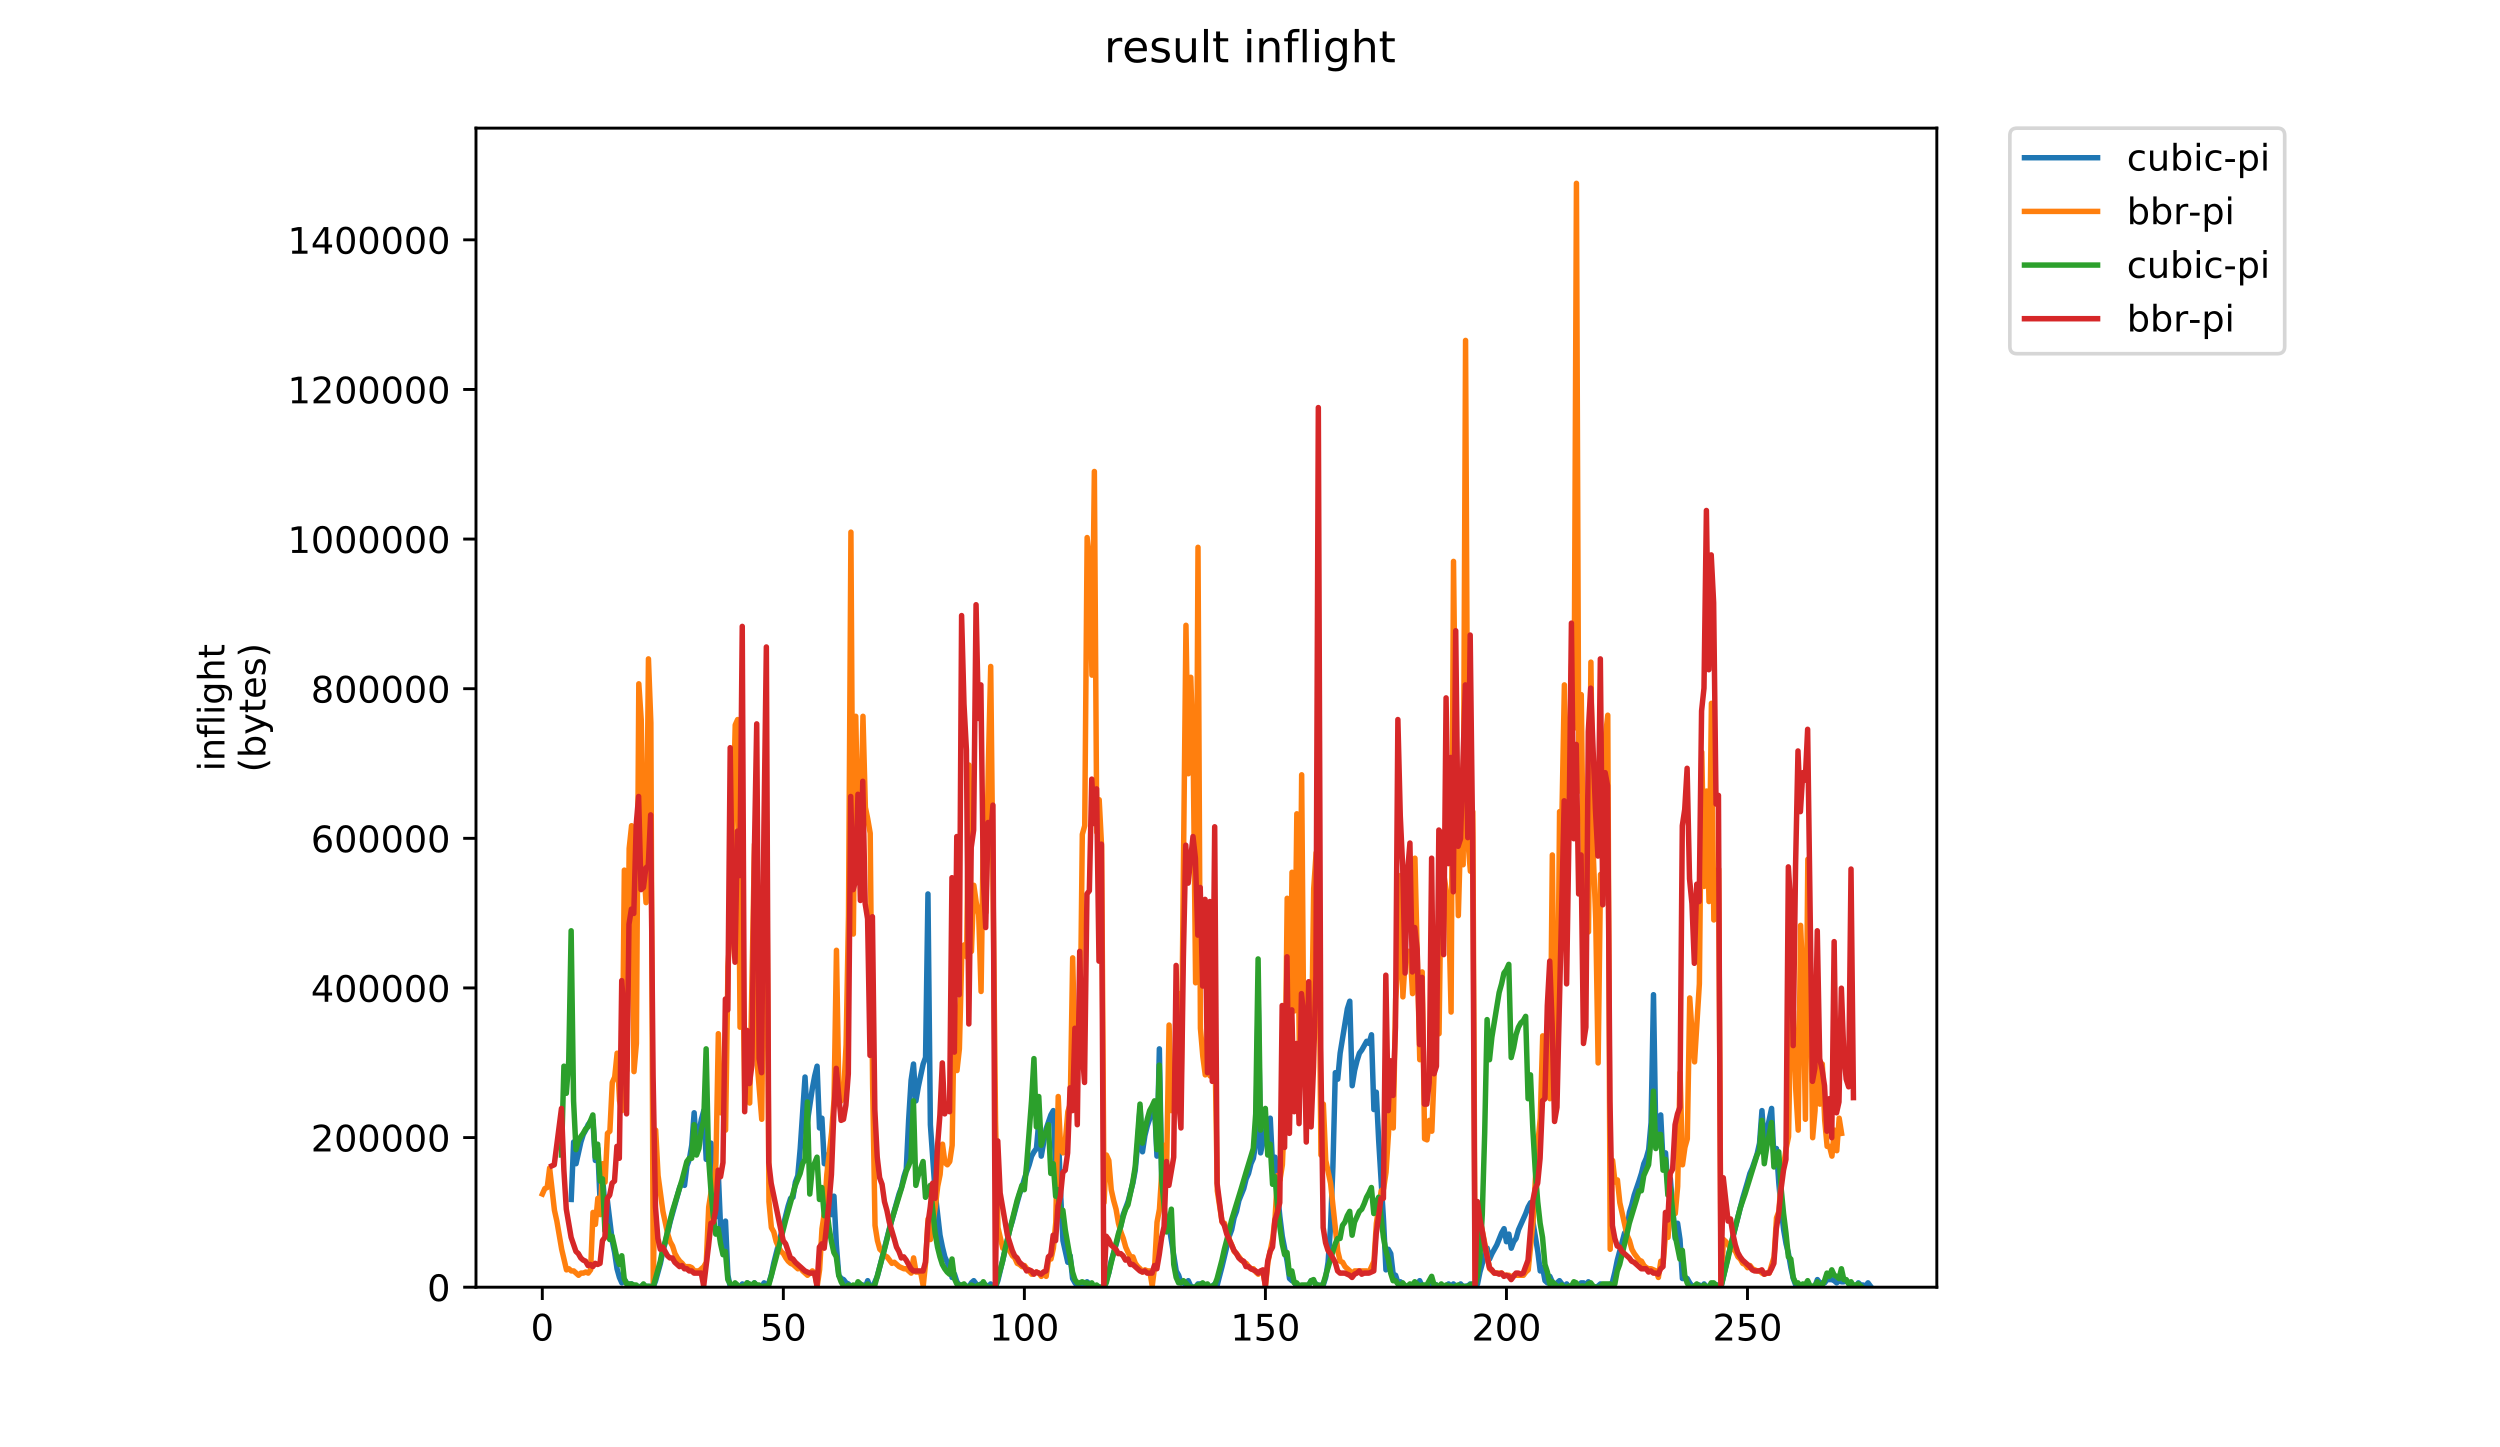 <?xml version="1.0" encoding="utf-8" standalone="no"?>
<!DOCTYPE svg PUBLIC "-//W3C//DTD SVG 1.1//EN"
  "http://www.w3.org/Graphics/SVG/1.1/DTD/svg11.dtd">
<!-- Created with matplotlib (https://matplotlib.org/) -->
<svg height="396pt" version="1.1" viewBox="0 0 684 396" width="684pt" xmlns="http://www.w3.org/2000/svg" xmlns:xlink="http://www.w3.org/1999/xlink">
 <defs>
  <style type="text/css">
*{stroke-linecap:butt;stroke-linejoin:round;}
  </style>
 </defs>
 <g id="figure_1">
  <g id="patch_1">
   <path d="M 0 396 
L 684 396 
L 684 0 
L 0 0 
z
" style="fill:#ffffff;"/>
  </g>
  <g id="axes_1">
   <g id="patch_2">
    <path d="M 130.23 352.174 
L 529.913 352.174 
L 529.913 35.062 
L 130.23 35.062 
z
" style="fill:#ffffff;"/>
   </g>
   <g id="matplotlib.axis_1">
    <g id="xtick_1">
     <g id="line2d_1">
      <defs>
       <path d="M 0 0 
L 0 3.5 
" id="mf3e2685798" style="stroke:#000000;stroke-width:0.8;"/>
      </defs>
      <g>
       <use style="stroke:#000000;stroke-width:0.8;" x="148.374" xlink:href="#mf3e2685798" y="352.174"/>
      </g>
     </g>
     <g id="text_1">
      <!-- 0 -->
      <defs>
       <path d="M 31.781 66.406 
Q 24.172 66.406 20.328 58.906 
Q 16.5 51.422 16.5 36.375 
Q 16.5 21.391 20.328 13.891 
Q 24.172 6.391 31.781 6.391 
Q 39.453 6.391 43.281 13.891 
Q 47.125 21.391 47.125 36.375 
Q 47.125 51.422 43.281 58.906 
Q 39.453 66.406 31.781 66.406 
z
M 31.781 74.219 
Q 44.047 74.219 50.516 64.516 
Q 56.984 54.828 56.984 36.375 
Q 56.984 17.969 50.516 8.266 
Q 44.047 -1.422 31.781 -1.422 
Q 19.531 -1.422 13.062 8.266 
Q 6.594 17.969 6.594 36.375 
Q 6.594 54.828 13.062 64.516 
Q 19.531 74.219 31.781 74.219 
z
" id="DejaVuSans-48"/>
      </defs>
      <g transform="translate(145.193 366.773)scale(0.1 -0.1)">
       <use xlink:href="#DejaVuSans-48"/>
      </g>
     </g>
    </g>
    <g id="xtick_2">
     <g id="line2d_2">
      <g>
       <use style="stroke:#000000;stroke-width:0.8;" x="214.322" xlink:href="#mf3e2685798" y="352.174"/>
      </g>
     </g>
     <g id="text_2">
      <!-- 50 -->
      <defs>
       <path d="M 10.797 72.906 
L 49.516 72.906 
L 49.516 64.594 
L 19.828 64.594 
L 19.828 46.734 
Q 21.969 47.469 24.109 47.828 
Q 26.266 48.188 28.422 48.188 
Q 40.625 48.188 47.75 41.5 
Q 54.891 34.812 54.891 23.391 
Q 54.891 11.625 47.562 5.094 
Q 40.234 -1.422 26.906 -1.422 
Q 22.312 -1.422 17.547 -0.641 
Q 12.797 0.141 7.719 1.703 
L 7.719 11.625 
Q 12.109 9.234 16.797 8.062 
Q 21.484 6.891 26.703 6.891 
Q 35.156 6.891 40.078 11.328 
Q 45.016 15.766 45.016 23.391 
Q 45.016 31 40.078 35.438 
Q 35.156 39.891 26.703 39.891 
Q 22.75 39.891 18.812 39.016 
Q 14.891 38.141 10.797 36.281 
z
" id="DejaVuSans-53"/>
      </defs>
      <g transform="translate(207.959 366.773)scale(0.1 -0.1)">
       <use xlink:href="#DejaVuSans-53"/>
       <use x="63.623" xlink:href="#DejaVuSans-48"/>
      </g>
     </g>
    </g>
    <g id="xtick_3">
     <g id="line2d_3">
      <g>
       <use style="stroke:#000000;stroke-width:0.8;" x="280.269" xlink:href="#mf3e2685798" y="352.174"/>
      </g>
     </g>
     <g id="text_3">
      <!-- 100 -->
      <defs>
       <path d="M 12.406 8.297 
L 28.516 8.297 
L 28.516 63.922 
L 10.984 60.406 
L 10.984 69.391 
L 28.422 72.906 
L 38.281 72.906 
L 38.281 8.297 
L 54.391 8.297 
L 54.391 0 
L 12.406 0 
z
" id="DejaVuSans-49"/>
      </defs>
      <g transform="translate(270.725 366.773)scale(0.1 -0.1)">
       <use xlink:href="#DejaVuSans-49"/>
       <use x="63.623" xlink:href="#DejaVuSans-48"/>
       <use x="127.246" xlink:href="#DejaVuSans-48"/>
      </g>
     </g>
    </g>
    <g id="xtick_4">
     <g id="line2d_4">
      <g>
       <use style="stroke:#000000;stroke-width:0.8;" x="346.217" xlink:href="#mf3e2685798" y="352.174"/>
      </g>
     </g>
     <g id="text_4">
      <!-- 150 -->
      <g transform="translate(336.673 366.773)scale(0.1 -0.1)">
       <use xlink:href="#DejaVuSans-49"/>
       <use x="63.623" xlink:href="#DejaVuSans-53"/>
       <use x="127.246" xlink:href="#DejaVuSans-48"/>
      </g>
     </g>
    </g>
    <g id="xtick_5">
     <g id="line2d_5">
      <g>
       <use style="stroke:#000000;stroke-width:0.8;" x="412.165" xlink:href="#mf3e2685798" y="352.174"/>
      </g>
     </g>
     <g id="text_5">
      <!-- 200 -->
      <defs>
       <path d="M 19.188 8.297 
L 53.609 8.297 
L 53.609 0 
L 7.328 0 
L 7.328 8.297 
Q 12.938 14.109 22.625 23.891 
Q 32.328 33.688 34.812 36.531 
Q 39.547 41.844 41.422 45.531 
Q 43.312 49.219 43.312 52.781 
Q 43.312 58.594 39.234 62.25 
Q 35.156 65.922 28.609 65.922 
Q 23.969 65.922 18.812 64.312 
Q 13.672 62.703 7.812 59.422 
L 7.812 69.391 
Q 13.766 71.781 18.938 73 
Q 24.125 74.219 28.422 74.219 
Q 39.75 74.219 46.484 68.547 
Q 53.219 62.891 53.219 53.422 
Q 53.219 48.922 51.531 44.891 
Q 49.859 40.875 45.406 35.406 
Q 44.188 33.984 37.641 27.219 
Q 31.109 20.453 19.188 8.297 
z
" id="DejaVuSans-50"/>
      </defs>
      <g transform="translate(402.621 366.773)scale(0.1 -0.1)">
       <use xlink:href="#DejaVuSans-50"/>
       <use x="63.623" xlink:href="#DejaVuSans-48"/>
       <use x="127.246" xlink:href="#DejaVuSans-48"/>
      </g>
     </g>
    </g>
    <g id="xtick_6">
     <g id="line2d_6">
      <g>
       <use style="stroke:#000000;stroke-width:0.8;" x="478.112" xlink:href="#mf3e2685798" y="352.174"/>
      </g>
     </g>
     <g id="text_6">
      <!-- 250 -->
      <g transform="translate(468.568 366.773)scale(0.1 -0.1)">
       <use xlink:href="#DejaVuSans-50"/>
       <use x="63.623" xlink:href="#DejaVuSans-53"/>
       <use x="127.246" xlink:href="#DejaVuSans-48"/>
      </g>
     </g>
    </g>
   </g>
   <g id="matplotlib.axis_2">
    <g id="ytick_1">
     <g id="line2d_7">
      <defs>
       <path d="M 0 0 
L -3.5 0 
" id="me26acfb65e" style="stroke:#000000;stroke-width:0.8;"/>
      </defs>
      <g>
       <use style="stroke:#000000;stroke-width:0.8;" x="130.23" xlink:href="#me26acfb65e" y="352.174"/>
      </g>
     </g>
     <g id="text_7">
      <!-- 0 -->
      <g transform="translate(116.868 355.973)scale(0.1 -0.1)">
       <use xlink:href="#DejaVuSans-48"/>
      </g>
     </g>
    </g>
    <g id="ytick_2">
     <g id="line2d_8">
      <g>
       <use style="stroke:#000000;stroke-width:0.8;" x="130.23" xlink:href="#me26acfb65e" y="311.238"/>
      </g>
     </g>
     <g id="text_8">
      <!-- 200000 -->
      <g transform="translate(85.055 315.037)scale(0.1 -0.1)">
       <use xlink:href="#DejaVuSans-50"/>
       <use x="63.623" xlink:href="#DejaVuSans-48"/>
       <use x="127.246" xlink:href="#DejaVuSans-48"/>
       <use x="190.869" xlink:href="#DejaVuSans-48"/>
       <use x="254.492" xlink:href="#DejaVuSans-48"/>
       <use x="318.115" xlink:href="#DejaVuSans-48"/>
      </g>
     </g>
    </g>
    <g id="ytick_3">
     <g id="line2d_9">
      <g>
       <use style="stroke:#000000;stroke-width:0.8;" x="130.23" xlink:href="#me26acfb65e" y="270.301"/>
      </g>
     </g>
     <g id="text_9">
      <!-- 400000 -->
      <defs>
       <path d="M 37.797 64.312 
L 12.891 25.391 
L 37.797 25.391 
z
M 35.203 72.906 
L 47.609 72.906 
L 47.609 25.391 
L 58.016 25.391 
L 58.016 17.188 
L 47.609 17.188 
L 47.609 0 
L 37.797 0 
L 37.797 17.188 
L 4.891 17.188 
L 4.891 26.703 
z
" id="DejaVuSans-52"/>
      </defs>
      <g transform="translate(85.055 274.1)scale(0.1 -0.1)">
       <use xlink:href="#DejaVuSans-52"/>
       <use x="63.623" xlink:href="#DejaVuSans-48"/>
       <use x="127.246" xlink:href="#DejaVuSans-48"/>
       <use x="190.869" xlink:href="#DejaVuSans-48"/>
       <use x="254.492" xlink:href="#DejaVuSans-48"/>
       <use x="318.115" xlink:href="#DejaVuSans-48"/>
      </g>
     </g>
    </g>
    <g id="ytick_4">
     <g id="line2d_10">
      <g>
       <use style="stroke:#000000;stroke-width:0.8;" x="130.23" xlink:href="#me26acfb65e" y="229.365"/>
      </g>
     </g>
     <g id="text_10">
      <!-- 600000 -->
      <defs>
       <path d="M 33.016 40.375 
Q 26.375 40.375 22.484 35.828 
Q 18.609 31.297 18.609 23.391 
Q 18.609 15.531 22.484 10.953 
Q 26.375 6.391 33.016 6.391 
Q 39.656 6.391 43.531 10.953 
Q 47.406 15.531 47.406 23.391 
Q 47.406 31.297 43.531 35.828 
Q 39.656 40.375 33.016 40.375 
z
M 52.594 71.297 
L 52.594 62.312 
Q 48.875 64.062 45.094 64.984 
Q 41.312 65.922 37.594 65.922 
Q 27.828 65.922 22.672 59.328 
Q 17.531 52.734 16.797 39.406 
Q 19.672 43.656 24.016 45.922 
Q 28.375 48.188 33.594 48.188 
Q 44.578 48.188 50.953 41.516 
Q 57.328 34.859 57.328 23.391 
Q 57.328 12.156 50.688 5.359 
Q 44.047 -1.422 33.016 -1.422 
Q 20.359 -1.422 13.672 8.266 
Q 6.984 17.969 6.984 36.375 
Q 6.984 53.656 15.188 63.938 
Q 23.391 74.219 37.203 74.219 
Q 40.922 74.219 44.703 73.484 
Q 48.484 72.75 52.594 71.297 
z
" id="DejaVuSans-54"/>
      </defs>
      <g transform="translate(85.055 233.164)scale(0.1 -0.1)">
       <use xlink:href="#DejaVuSans-54"/>
       <use x="63.623" xlink:href="#DejaVuSans-48"/>
       <use x="127.246" xlink:href="#DejaVuSans-48"/>
       <use x="190.869" xlink:href="#DejaVuSans-48"/>
       <use x="254.492" xlink:href="#DejaVuSans-48"/>
       <use x="318.115" xlink:href="#DejaVuSans-48"/>
      </g>
     </g>
    </g>
    <g id="ytick_5">
     <g id="line2d_11">
      <g>
       <use style="stroke:#000000;stroke-width:0.8;" x="130.23" xlink:href="#me26acfb65e" y="188.428"/>
      </g>
     </g>
     <g id="text_11">
      <!-- 800000 -->
      <defs>
       <path d="M 31.781 34.625 
Q 24.75 34.625 20.719 30.859 
Q 16.703 27.094 16.703 20.516 
Q 16.703 13.922 20.719 10.156 
Q 24.75 6.391 31.781 6.391 
Q 38.812 6.391 42.859 10.172 
Q 46.922 13.969 46.922 20.516 
Q 46.922 27.094 42.891 30.859 
Q 38.875 34.625 31.781 34.625 
z
M 21.922 38.812 
Q 15.578 40.375 12.031 44.719 
Q 8.5 49.078 8.5 55.328 
Q 8.5 64.062 14.719 69.141 
Q 20.953 74.219 31.781 74.219 
Q 42.672 74.219 48.875 69.141 
Q 55.078 64.062 55.078 55.328 
Q 55.078 49.078 51.531 44.719 
Q 48 40.375 41.703 38.812 
Q 48.828 37.156 52.797 32.312 
Q 56.781 27.484 56.781 20.516 
Q 56.781 9.906 50.312 4.234 
Q 43.844 -1.422 31.781 -1.422 
Q 19.734 -1.422 13.25 4.234 
Q 6.781 9.906 6.781 20.516 
Q 6.781 27.484 10.781 32.312 
Q 14.797 37.156 21.922 38.812 
z
M 18.312 54.391 
Q 18.312 48.734 21.844 45.562 
Q 25.391 42.391 31.781 42.391 
Q 38.141 42.391 41.719 45.562 
Q 45.312 48.734 45.312 54.391 
Q 45.312 60.062 41.719 63.234 
Q 38.141 66.406 31.781 66.406 
Q 25.391 66.406 21.844 63.234 
Q 18.312 60.062 18.312 54.391 
z
" id="DejaVuSans-56"/>
      </defs>
      <g transform="translate(85.055 192.228)scale(0.1 -0.1)">
       <use xlink:href="#DejaVuSans-56"/>
       <use x="63.623" xlink:href="#DejaVuSans-48"/>
       <use x="127.246" xlink:href="#DejaVuSans-48"/>
       <use x="190.869" xlink:href="#DejaVuSans-48"/>
       <use x="254.492" xlink:href="#DejaVuSans-48"/>
       <use x="318.115" xlink:href="#DejaVuSans-48"/>
      </g>
     </g>
    </g>
    <g id="ytick_6">
     <g id="line2d_12">
      <g>
       <use style="stroke:#000000;stroke-width:0.8;" x="130.23" xlink:href="#me26acfb65e" y="147.492"/>
      </g>
     </g>
     <g id="text_12">
      <!-- 1000000 -->
      <g transform="translate(78.693 151.291)scale(0.1 -0.1)">
       <use xlink:href="#DejaVuSans-49"/>
       <use x="63.623" xlink:href="#DejaVuSans-48"/>
       <use x="127.246" xlink:href="#DejaVuSans-48"/>
       <use x="190.869" xlink:href="#DejaVuSans-48"/>
       <use x="254.492" xlink:href="#DejaVuSans-48"/>
       <use x="318.115" xlink:href="#DejaVuSans-48"/>
       <use x="381.738" xlink:href="#DejaVuSans-48"/>
      </g>
     </g>
    </g>
    <g id="ytick_7">
     <g id="line2d_13">
      <g>
       <use style="stroke:#000000;stroke-width:0.8;" x="130.23" xlink:href="#me26acfb65e" y="106.555"/>
      </g>
     </g>
     <g id="text_13">
      <!-- 1200000 -->
      <g transform="translate(78.693 110.355)scale(0.1 -0.1)">
       <use xlink:href="#DejaVuSans-49"/>
       <use x="63.623" xlink:href="#DejaVuSans-50"/>
       <use x="127.246" xlink:href="#DejaVuSans-48"/>
       <use x="190.869" xlink:href="#DejaVuSans-48"/>
       <use x="254.492" xlink:href="#DejaVuSans-48"/>
       <use x="318.115" xlink:href="#DejaVuSans-48"/>
       <use x="381.738" xlink:href="#DejaVuSans-48"/>
      </g>
     </g>
    </g>
    <g id="ytick_8">
     <g id="line2d_14">
      <g>
       <use style="stroke:#000000;stroke-width:0.8;" x="130.23" xlink:href="#me26acfb65e" y="65.619"/>
      </g>
     </g>
     <g id="text_14">
      <!-- 1400000 -->
      <g transform="translate(78.693 69.418)scale(0.1 -0.1)">
       <use xlink:href="#DejaVuSans-49"/>
       <use x="63.623" xlink:href="#DejaVuSans-52"/>
       <use x="127.246" xlink:href="#DejaVuSans-48"/>
       <use x="190.869" xlink:href="#DejaVuSans-48"/>
       <use x="254.492" xlink:href="#DejaVuSans-48"/>
       <use x="318.115" xlink:href="#DejaVuSans-48"/>
       <use x="381.738" xlink:href="#DejaVuSans-48"/>
      </g>
     </g>
    </g>
    <g id="text_15">
     <!-- inflight -->
     <defs>
      <path d="M 9.422 54.688 
L 18.406 54.688 
L 18.406 0 
L 9.422 0 
z
M 9.422 75.984 
L 18.406 75.984 
L 18.406 64.594 
L 9.422 64.594 
z
" id="DejaVuSans-105"/>
      <path d="M 54.891 33.016 
L 54.891 0 
L 45.906 0 
L 45.906 32.719 
Q 45.906 40.484 42.875 44.328 
Q 39.844 48.188 33.797 48.188 
Q 26.516 48.188 22.312 43.547 
Q 18.109 38.922 18.109 30.906 
L 18.109 0 
L 9.078 0 
L 9.078 54.688 
L 18.109 54.688 
L 18.109 46.188 
Q 21.344 51.125 25.703 53.562 
Q 30.078 56 35.797 56 
Q 45.219 56 50.047 50.172 
Q 54.891 44.344 54.891 33.016 
z
" id="DejaVuSans-110"/>
      <path d="M 37.109 75.984 
L 37.109 68.5 
L 28.516 68.5 
Q 23.688 68.5 21.797 66.547 
Q 19.922 64.594 19.922 59.516 
L 19.922 54.688 
L 34.719 54.688 
L 34.719 47.703 
L 19.922 47.703 
L 19.922 0 
L 10.891 0 
L 10.891 47.703 
L 2.297 47.703 
L 2.297 54.688 
L 10.891 54.688 
L 10.891 58.5 
Q 10.891 67.625 15.141 71.797 
Q 19.391 75.984 28.609 75.984 
z
" id="DejaVuSans-102"/>
      <path d="M 9.422 75.984 
L 18.406 75.984 
L 18.406 0 
L 9.422 0 
z
" id="DejaVuSans-108"/>
      <path d="M 45.406 27.984 
Q 45.406 37.75 41.375 43.109 
Q 37.359 48.484 30.078 48.484 
Q 22.859 48.484 18.828 43.109 
Q 14.797 37.75 14.797 27.984 
Q 14.797 18.266 18.828 12.891 
Q 22.859 7.516 30.078 7.516 
Q 37.359 7.516 41.375 12.891 
Q 45.406 18.266 45.406 27.984 
z
M 54.391 6.781 
Q 54.391 -7.172 48.188 -13.984 
Q 42 -20.797 29.203 -20.797 
Q 24.469 -20.797 20.266 -20.094 
Q 16.062 -19.391 12.109 -17.922 
L 12.109 -9.188 
Q 16.062 -11.328 19.922 -12.344 
Q 23.781 -13.375 27.781 -13.375 
Q 36.625 -13.375 41.016 -8.766 
Q 45.406 -4.156 45.406 5.172 
L 45.406 9.625 
Q 42.625 4.781 38.281 2.391 
Q 33.938 0 27.875 0 
Q 17.828 0 11.672 7.656 
Q 5.516 15.328 5.516 27.984 
Q 5.516 40.672 11.672 48.328 
Q 17.828 56 27.875 56 
Q 33.938 56 38.281 53.609 
Q 42.625 51.219 45.406 46.391 
L 45.406 54.688 
L 54.391 54.688 
z
" id="DejaVuSans-103"/>
      <path d="M 54.891 33.016 
L 54.891 0 
L 45.906 0 
L 45.906 32.719 
Q 45.906 40.484 42.875 44.328 
Q 39.844 48.188 33.797 48.188 
Q 26.516 48.188 22.312 43.547 
Q 18.109 38.922 18.109 30.906 
L 18.109 0 
L 9.078 0 
L 9.078 75.984 
L 18.109 75.984 
L 18.109 46.188 
Q 21.344 51.125 25.703 53.562 
Q 30.078 56 35.797 56 
Q 45.219 56 50.047 50.172 
Q 54.891 44.344 54.891 33.016 
z
" id="DejaVuSans-104"/>
      <path d="M 18.312 70.219 
L 18.312 54.688 
L 36.812 54.688 
L 36.812 47.703 
L 18.312 47.703 
L 18.312 18.016 
Q 18.312 11.328 20.141 9.422 
Q 21.969 7.516 27.594 7.516 
L 36.812 7.516 
L 36.812 0 
L 27.594 0 
Q 17.188 0 13.234 3.875 
Q 9.281 7.766 9.281 18.016 
L 9.281 47.703 
L 2.688 47.703 
L 2.688 54.688 
L 9.281 54.688 
L 9.281 70.219 
z
" id="DejaVuSans-116"/>
     </defs>
     <g transform="translate(61.415 211.018)rotate(-90)scale(0.1 -0.1)">
      <use xlink:href="#DejaVuSans-105"/>
      <use x="27.783" xlink:href="#DejaVuSans-110"/>
      <use x="91.162" xlink:href="#DejaVuSans-102"/>
      <use x="126.367" xlink:href="#DejaVuSans-108"/>
      <use x="154.15" xlink:href="#DejaVuSans-105"/>
      <use x="181.934" xlink:href="#DejaVuSans-103"/>
      <use x="245.41" xlink:href="#DejaVuSans-104"/>
      <use x="308.789" xlink:href="#DejaVuSans-116"/>
     </g>
     <!-- (bytes) -->
     <defs>
      <path d="M 31 75.875 
Q 24.469 64.656 21.281 53.656 
Q 18.109 42.672 18.109 31.391 
Q 18.109 20.125 21.312 9.062 
Q 24.516 -2 31 -13.188 
L 23.188 -13.188 
Q 15.875 -1.703 12.234 9.375 
Q 8.594 20.453 8.594 31.391 
Q 8.594 42.281 12.203 53.312 
Q 15.828 64.359 23.188 75.875 
z
" id="DejaVuSans-40"/>
      <path d="M 48.688 27.297 
Q 48.688 37.203 44.609 42.844 
Q 40.531 48.484 33.406 48.484 
Q 26.266 48.484 22.188 42.844 
Q 18.109 37.203 18.109 27.297 
Q 18.109 17.391 22.188 11.75 
Q 26.266 6.109 33.406 6.109 
Q 40.531 6.109 44.609 11.75 
Q 48.688 17.391 48.688 27.297 
z
M 18.109 46.391 
Q 20.953 51.266 25.266 53.625 
Q 29.594 56 35.594 56 
Q 45.562 56 51.781 48.094 
Q 58.016 40.188 58.016 27.297 
Q 58.016 14.406 51.781 6.484 
Q 45.562 -1.422 35.594 -1.422 
Q 29.594 -1.422 25.266 0.953 
Q 20.953 3.328 18.109 8.203 
L 18.109 0 
L 9.078 0 
L 9.078 75.984 
L 18.109 75.984 
z
" id="DejaVuSans-98"/>
      <path d="M 32.172 -5.078 
Q 28.375 -14.844 24.75 -17.812 
Q 21.141 -20.797 15.094 -20.797 
L 7.906 -20.797 
L 7.906 -13.281 
L 13.188 -13.281 
Q 16.891 -13.281 18.938 -11.516 
Q 21 -9.766 23.484 -3.219 
L 25.094 0.875 
L 2.984 54.688 
L 12.5 54.688 
L 29.594 11.922 
L 46.688 54.688 
L 56.203 54.688 
z
" id="DejaVuSans-121"/>
      <path d="M 56.203 29.594 
L 56.203 25.203 
L 14.891 25.203 
Q 15.484 15.922 20.484 11.062 
Q 25.484 6.203 34.422 6.203 
Q 39.594 6.203 44.453 7.469 
Q 49.312 8.734 54.109 11.281 
L 54.109 2.781 
Q 49.266 0.734 44.188 -0.344 
Q 39.109 -1.422 33.891 -1.422 
Q 20.797 -1.422 13.156 6.188 
Q 5.516 13.812 5.516 26.812 
Q 5.516 40.234 12.766 48.109 
Q 20.016 56 32.328 56 
Q 43.359 56 49.781 48.891 
Q 56.203 41.797 56.203 29.594 
z
M 47.219 32.234 
Q 47.125 39.594 43.094 43.984 
Q 39.062 48.391 32.422 48.391 
Q 24.906 48.391 20.391 44.141 
Q 15.875 39.891 15.188 32.172 
z
" id="DejaVuSans-101"/>
      <path d="M 44.281 53.078 
L 44.281 44.578 
Q 40.484 46.531 36.375 47.5 
Q 32.281 48.484 27.875 48.484 
Q 21.188 48.484 17.844 46.438 
Q 14.5 44.391 14.5 40.281 
Q 14.5 37.156 16.891 35.375 
Q 19.281 33.594 26.516 31.984 
L 29.594 31.297 
Q 39.156 29.25 43.188 25.516 
Q 47.219 21.781 47.219 15.094 
Q 47.219 7.469 41.188 3.016 
Q 35.156 -1.422 24.609 -1.422 
Q 20.219 -1.422 15.453 -0.562 
Q 10.688 0.297 5.422 2 
L 5.422 11.281 
Q 10.406 8.688 15.234 7.391 
Q 20.062 6.109 24.812 6.109 
Q 31.156 6.109 34.562 8.281 
Q 37.984 10.453 37.984 14.406 
Q 37.984 18.062 35.516 20.016 
Q 33.062 21.969 24.703 23.781 
L 21.578 24.516 
Q 13.234 26.266 9.516 29.906 
Q 5.812 33.547 5.812 39.891 
Q 5.812 47.609 11.281 51.797 
Q 16.75 56 26.812 56 
Q 31.781 56 36.172 55.266 
Q 40.578 54.547 44.281 53.078 
z
" id="DejaVuSans-115"/>
      <path d="M 8.016 75.875 
L 15.828 75.875 
Q 23.141 64.359 26.781 53.312 
Q 30.422 42.281 30.422 31.391 
Q 30.422 20.453 26.781 9.375 
Q 23.141 -1.703 15.828 -13.188 
L 8.016 -13.188 
Q 14.5 -2 17.703 9.062 
Q 20.906 20.125 20.906 31.391 
Q 20.906 42.672 17.703 53.656 
Q 14.5 64.656 8.016 75.875 
z
" id="DejaVuSans-41"/>
     </defs>
     <g transform="translate(72.613 211.295)rotate(-90)scale(0.1 -0.1)">
      <use xlink:href="#DejaVuSans-40"/>
      <use x="39.014" xlink:href="#DejaVuSans-98"/>
      <use x="102.49" xlink:href="#DejaVuSans-121"/>
      <use x="161.67" xlink:href="#DejaVuSans-116"/>
      <use x="200.879" xlink:href="#DejaVuSans-101"/>
      <use x="262.402" xlink:href="#DejaVuSans-115"/>
      <use x="314.502" xlink:href="#DejaVuSans-41"/>
     </g>
    </g>
   </g>
   <g id="line2d_15">
    <path clip-path="url(#pb20088d68a)" d="M 156.288 328.167 
L 156.947 312.459 
L 157.606 318.387 
L 158.925 312.459 
L 159.585 310.385 
L 160.244 309.199 
L 160.904 307.717 
L 161.563 306.828 
L 162.223 306.532 
L 162.882 317.498 
L 163.542 314.238 
L 164.201 329.057 
L 164.861 322.24 
L 165.52 329.946 
L 166.18 328.464 
L 167.499 339.43 
L 168.158 342.69 
L 168.818 347.136 
L 169.477 349.507 
L 170.137 350.989 
L 170.796 350.1 
L 171.456 350.989 
L 172.115 351.581 
L 172.774 351.285 
L 173.434 351.878 
L 174.093 351.878 
L 174.753 352.174 
L 175.412 351.878 
L 176.731 351.878 
L 177.391 352.174 
L 178.05 351.878 
L 178.71 352.174 
L 179.369 350.396 
L 180.688 345.654 
L 181.348 342.394 
L 182.007 340.023 
L 183.326 334.391 
L 185.964 324.907 
L 186.623 323.425 
L 187.283 324.314 
L 187.942 318.98 
L 188.602 317.201 
L 189.261 313.348 
L 189.921 304.457 
L 190.58 314.238 
L 191.24 309.792 
L 191.899 306.235 
L 192.559 303.864 
L 193.218 317.201 
L 193.878 314.238 
L 194.537 312.756 
L 195.197 326.685 
L 195.856 332.909 
L 196.516 320.758 
L 197.175 336.466 
L 197.835 340.319 
L 198.494 334.095 
L 199.154 348.914 
L 199.813 352.174 
L 200.472 351.581 
L 201.132 351.878 
L 201.791 351.878 
L 202.451 352.174 
L 203.11 351.285 
L 203.77 351.878 
L 204.429 350.989 
L 205.089 351.878 
L 205.748 351.581 
L 206.408 350.989 
L 207.067 352.174 
L 207.727 351.878 
L 208.386 352.174 
L 209.046 350.989 
L 209.705 351.581 
L 210.365 350.989 
L 211.024 348.914 
L 211.684 345.654 
L 215.64 329.946 
L 216.3 327.871 
L 216.959 327.575 
L 217.619 323.425 
L 218.278 321.647 
L 218.938 314.238 
L 220.257 294.676 
L 220.916 306.828 
L 222.235 297.937 
L 222.895 294.38 
L 223.554 291.713 
L 224.214 308.606 
L 224.873 305.939 
L 225.533 318.387 
L 226.192 316.016 
L 226.852 325.204 
L 227.511 332.317 
L 228.171 327.278 
L 228.83 340.615 
L 229.489 348.914 
L 230.149 349.803 
L 230.808 350.1 
L 231.468 350.989 
L 232.127 351.285 
L 232.787 352.174 
L 233.446 351.878 
L 234.106 351.878 
L 234.765 352.174 
L 235.425 352.174 
L 236.084 351.581 
L 236.744 352.174 
L 237.403 350.396 
L 238.063 352.174 
L 238.722 352.174 
L 240.041 349.21 
L 243.338 336.17 
L 245.976 326.685 
L 246.636 324.907 
L 247.295 321.943 
L 247.955 319.869 
L 248.614 306.235 
L 249.274 295.566 
L 249.933 291.12 
L 250.593 301.197 
L 251.252 297.344 
L 252.571 291.12 
L 253.231 289.342 
L 253.89 244.588 
L 254.55 307.717 
L 255.869 326.389 
L 257.187 337.948 
L 257.847 341.208 
L 258.506 343.876 
L 259.166 345.357 
L 259.825 347.136 
L 260.485 349.507 
L 261.144 348.618 
L 261.804 350.692 
L 262.463 351.581 
L 263.123 352.174 
L 263.782 352.174 
L 264.442 351.878 
L 265.101 352.174 
L 265.761 350.989 
L 266.42 350.396 
L 267.739 352.174 
L 268.399 351.285 
L 269.058 352.174 
L 269.718 351.581 
L 270.377 352.174 
L 271.037 351.285 
L 271.696 352.174 
L 272.355 352.174 
L 273.015 350.396 
L 274.993 342.097 
L 276.312 336.17 
L 276.972 334.095 
L 278.291 329.057 
L 278.95 326.685 
L 279.61 324.907 
L 280.269 322.536 
L 281.588 318.683 
L 282.248 316.312 
L 282.907 315.127 
L 283.567 314.238 
L 284.226 306.828 
L 284.886 316.312 
L 286.204 308.903 
L 287.523 305.05 
L 288.183 303.864 
L 288.842 320.462 
L 289.502 308.014 
L 290.161 326.093 
L 290.821 339.43 
L 292.14 345.357 
L 292.799 343.579 
L 293.459 349.803 
L 294.118 350.989 
L 294.778 351.878 
L 295.437 352.174 
L 296.097 352.174 
L 296.756 351.878 
L 297.416 350.692 
L 298.735 351.878 
L 299.394 352.174 
L 302.032 352.174 
L 303.351 348.321 
L 304.01 345.061 
L 305.329 340.615 
L 305.989 338.244 
L 307.308 332.317 
L 308.627 328.76 
L 309.946 323.722 
L 310.605 320.165 
L 311.265 313.052 
L 311.924 302.975 
L 312.584 315.127 
L 313.243 310.681 
L 313.903 308.014 
L 315.221 304.161 
L 315.881 302.382 
L 316.54 316.312 
L 317.2 286.971 
L 317.859 323.425 
L 318.519 331.131 
L 319.178 336.762 
L 319.838 335.281 
L 321.816 347.728 
L 322.476 348.914 
L 323.135 350.989 
L 323.795 350.692 
L 324.454 351.878 
L 325.114 350.396 
L 325.773 351.878 
L 326.433 352.174 
L 327.092 352.174 
L 327.752 351.285 
L 328.411 351.285 
L 329.07 352.174 
L 329.73 351.878 
L 330.389 352.174 
L 331.049 352.174 
L 331.708 351.878 
L 332.368 351.285 
L 333.027 351.581 
L 334.346 346.543 
L 336.325 338.244 
L 336.984 336.466 
L 337.644 333.206 
L 338.303 331.428 
L 338.963 328.464 
L 340.282 325.204 
L 340.941 322.536 
L 341.601 321.054 
L 342.26 318.387 
L 342.919 316.905 
L 343.579 312.756 
L 344.238 273.337 
L 344.898 315.423 
L 346.217 309.495 
L 346.876 307.421 
L 347.536 305.939 
L 348.195 318.98 
L 348.855 316.609 
L 349.514 326.389 
L 350.174 332.909 
L 350.833 338.244 
L 352.152 345.061 
L 352.812 349.803 
L 353.471 350.396 
L 354.131 350.692 
L 354.79 352.174 
L 356.769 352.174 
L 358.087 351.581 
L 358.747 350.396 
L 359.406 350.692 
L 360.725 351.878 
L 361.385 351.581 
L 362.044 351.581 
L 362.704 349.507 
L 363.363 345.357 
L 364.023 335.873 
L 364.682 319.276 
L 365.342 293.491 
L 366.001 295.269 
L 366.661 288.156 
L 368.639 276.005 
L 369.299 273.93 
L 369.958 297.048 
L 370.618 292.898 
L 371.277 290.231 
L 371.936 288.156 
L 372.596 287.267 
L 373.915 284.896 
L 374.574 285.489 
L 375.234 283.118 
L 375.893 303.568 
L 376.553 298.826 
L 377.212 312.163 
L 378.531 333.799 
L 379.191 347.432 
L 379.85 341.801 
L 380.51 342.986 
L 381.169 348.618 
L 381.829 348.914 
L 382.488 350.989 
L 383.148 350.692 
L 384.467 351.878 
L 385.785 351.878 
L 386.445 352.174 
L 387.104 351.581 
L 387.764 352.174 
L 388.423 350.396 
L 389.083 351.878 
L 389.742 352.174 
L 390.402 351.878 
L 391.061 350.989 
L 391.721 351.878 
L 392.38 351.285 
L 393.04 351.581 
L 393.699 352.174 
L 394.359 351.581 
L 395.018 352.174 
L 395.678 351.878 
L 396.337 351.285 
L 396.997 352.174 
L 397.656 351.285 
L 398.316 351.878 
L 398.975 352.174 
L 399.635 351.285 
L 400.294 352.174 
L 400.953 351.878 
L 401.613 351.878 
L 402.272 351.285 
L 402.932 352.174 
L 403.591 351.878 
L 404.251 351.285 
L 404.91 348.025 
L 406.229 343.283 
L 406.889 341.504 
L 407.548 344.468 
L 408.208 342.986 
L 409.527 340.615 
L 410.846 337.355 
L 411.505 336.17 
L 412.165 339.726 
L 412.824 337.652 
L 413.484 341.504 
L 414.143 339.726 
L 414.802 338.837 
L 415.462 336.466 
L 417.44 332.02 
L 418.1 330.242 
L 418.759 329.057 
L 419.419 334.391 
L 420.738 342.394 
L 421.397 347.728 
L 422.057 346.839 
L 422.716 350.396 
L 423.376 350.989 
L 424.035 349.21 
L 424.695 350.692 
L 425.354 351.878 
L 426.014 350.989 
L 426.673 350.396 
L 427.992 352.174 
L 428.651 351.285 
L 429.311 352.174 
L 431.289 351.285 
L 431.949 352.174 
L 432.608 350.989 
L 433.268 350.989 
L 433.927 351.581 
L 434.587 350.692 
L 435.246 351.581 
L 435.906 352.174 
L 436.565 352.174 
L 437.225 351.878 
L 437.884 351.285 
L 438.544 352.174 
L 439.203 352.174 
L 439.863 351.878 
L 440.522 352.174 
L 441.182 350.692 
L 441.841 348.025 
L 442.5 344.765 
L 444.479 337.355 
L 445.138 336.762 
L 445.798 331.724 
L 446.457 329.649 
L 447.117 326.982 
L 448.436 323.129 
L 449.095 321.054 
L 449.755 318.387 
L 450.414 316.905 
L 451.074 314.534 
L 451.733 307.124 
L 452.393 272.152 
L 453.052 311.867 
L 453.712 307.421 
L 454.371 305.05 
L 455.031 318.387 
L 455.69 315.423 
L 456.35 324.907 
L 457.009 322.536 
L 458.328 338.837 
L 458.987 334.688 
L 459.647 339.133 
L 460.306 349.803 
L 461.625 349.803 
L 462.285 350.989 
L 462.944 351.878 
L 463.604 351.878 
L 464.263 352.174 
L 464.923 351.581 
L 465.582 352.174 
L 466.242 351.285 
L 466.901 352.174 
L 467.561 351.878 
L 468.88 351.878 
L 469.539 351.581 
L 470.199 351.581 
L 470.858 352.174 
L 472.836 343.579 
L 476.793 327.871 
L 478.112 323.425 
L 478.772 321.054 
L 479.431 319.572 
L 480.75 315.719 
L 481.41 312.756 
L 482.069 303.864 
L 482.729 313.348 
L 483.388 309.495 
L 484.707 303.271 
L 485.366 317.201 
L 486.026 314.238 
L 486.685 323.722 
L 487.345 330.835 
L 488.004 336.466 
L 488.664 340.319 
L 489.323 342.986 
L 489.983 346.839 
L 490.642 349.803 
L 491.302 351.581 
L 492.621 351.581 
L 493.28 351.878 
L 494.599 351.878 
L 495.259 352.174 
L 495.918 352.174 
L 496.578 351.878 
L 497.237 350.1 
L 497.897 350.989 
L 499.216 350.989 
L 499.875 350.1 
L 501.194 350.1 
L 501.853 350.396 
L 502.513 350.989 
L 503.172 350.396 
L 503.832 350.692 
L 504.491 350.692 
L 505.151 350.396 
L 505.81 350.989 
L 506.47 351.878 
L 507.129 351.581 
L 507.789 352.174 
L 508.448 350.989 
L 509.108 351.581 
L 509.767 351.581 
L 510.427 351.878 
L 511.086 350.989 
L 511.746 351.878 
L 511.746 351.878 
" style="fill:none;stroke:#1f77b4;stroke-linecap:square;stroke-width:1.5;"/>
   </g>
   <g id="line2d_16">
    <path clip-path="url(#pb20088d68a)" d="M 148.398 326.685 
L 149.057 325.204 
L 149.717 324.907 
L 150.376 319.572 
L 151.695 331.131 
L 152.354 334.095 
L 153.673 341.801 
L 154.992 347.432 
L 155.652 347.136 
L 156.311 347.728 
L 156.971 347.728 
L 158.29 348.914 
L 158.949 348.321 
L 159.609 348.321 
L 160.268 348.025 
L 160.928 348.321 
L 161.587 347.432 
L 162.247 331.724 
L 162.906 334.984 
L 163.566 327.871 
L 164.225 332.317 
L 164.884 318.387 
L 165.544 323.425 
L 166.203 310.088 
L 166.863 309.495 
L 167.522 296.158 
L 168.182 294.676 
L 168.841 288.156 
L 169.501 301.197 
L 170.16 303.864 
L 170.82 238.068 
L 171.479 292.898 
L 172.139 232.14 
L 172.798 225.916 
L 173.458 293.195 
L 174.117 285.489 
L 174.777 187.091 
L 175.436 196.871 
L 176.096 236.882 
L 176.755 246.959 
L 177.415 180.274 
L 178.074 197.76 
L 178.733 351.878 
L 179.393 309.199 
L 180.052 321.647 
L 181.371 331.428 
L 182.69 337.652 
L 183.35 339.726 
L 184.009 340.912 
L 184.669 342.986 
L 185.328 344.172 
L 185.988 345.061 
L 186.647 345.654 
L 187.307 346.543 
L 188.626 346.543 
L 189.285 346.839 
L 189.945 347.728 
L 191.264 347.728 
L 192.583 346.543 
L 193.242 345.357 
L 193.901 330.242 
L 194.561 326.093 
L 195.22 327.575 
L 195.88 318.09 
L 196.539 282.821 
L 197.199 304.457 
L 197.858 301.197 
L 198.518 309.199 
L 199.177 264.446 
L 199.837 253.776 
L 201.156 198.353 
L 201.815 196.871 
L 202.475 281.043 
L 203.134 259.111 
L 203.794 301.79 
L 204.453 285.489 
L 205.113 301.79 
L 206.432 230.955 
L 207.091 289.934 
L 208.41 306.235 
L 209.069 244.292 
L 209.729 224.731 
L 210.388 328.76 
L 211.048 335.873 
L 211.707 337.059 
L 212.367 339.726 
L 213.026 341.208 
L 213.686 342.394 
L 214.345 342.986 
L 215.005 344.172 
L 215.664 345.061 
L 216.324 345.654 
L 216.983 345.95 
L 218.302 347.136 
L 218.962 346.839 
L 219.621 347.728 
L 220.94 348.914 
L 222.259 347.728 
L 222.918 348.321 
L 223.578 351.878 
L 224.237 347.432 
L 224.897 336.17 
L 225.556 331.724 
L 226.216 321.351 
L 227.535 309.792 
L 228.194 300.9 
L 228.854 260 
L 229.513 298.826 
L 230.173 301.197 
L 230.832 298.826 
L 231.492 285.785 
L 232.151 250.516 
L 232.811 145.597 
L 233.47 255.554 
L 234.13 195.982 
L 234.789 229.473 
L 235.449 227.695 
L 236.108 195.982 
L 236.767 220.878 
L 237.427 224.138 
L 238.086 227.991 
L 238.746 296.751 
L 239.405 335.281 
L 240.065 339.43 
L 240.724 341.801 
L 241.384 342.394 
L 242.043 343.579 
L 242.703 343.876 
L 244.022 345.654 
L 244.681 345.357 
L 246 346.543 
L 247.319 347.136 
L 247.979 347.136 
L 249.298 348.321 
L 249.957 344.172 
L 250.616 348.025 
L 251.276 348.025 
L 251.935 348.321 
L 252.595 351.878 
L 253.254 345.357 
L 253.914 333.502 
L 254.573 339.133 
L 255.892 330.242 
L 256.552 324.611 
L 257.211 321.351 
L 257.871 313.052 
L 258.53 318.09 
L 259.19 318.683 
L 259.849 317.794 
L 260.509 313.348 
L 261.168 271.262 
L 261.828 292.898 
L 262.487 286.971 
L 263.147 261.186 
L 263.806 258.518 
L 264.465 261.778 
L 265.125 209.319 
L 265.784 260.296 
L 266.444 242.217 
L 267.103 246.959 
L 267.763 250.219 
L 268.422 271.262 
L 269.082 224.731 
L 269.741 249.627 
L 270.401 209.615 
L 271.06 182.348 
L 272.379 306.828 
L 273.039 335.873 
L 274.358 341.504 
L 275.017 340.615 
L 275.677 340.912 
L 276.336 342.394 
L 276.996 343.579 
L 277.655 344.172 
L 278.314 345.654 
L 278.974 345.95 
L 279.633 346.543 
L 280.293 346.247 
L 280.952 347.136 
L 281.612 347.728 
L 282.271 348.618 
L 283.59 348.025 
L 284.25 348.321 
L 284.909 349.21 
L 285.569 348.025 
L 286.228 349.21 
L 286.888 344.468 
L 287.547 344.468 
L 288.207 341.504 
L 288.866 334.391 
L 289.526 300.011 
L 290.185 314.238 
L 290.845 315.423 
L 291.504 311.867 
L 292.164 304.161 
L 292.823 302.086 
L 293.482 262.075 
L 294.142 290.231 
L 294.801 289.934 
L 295.461 286.971 
L 296.12 228.287 
L 296.78 225.916 
L 297.439 147.079 
L 298.099 153.896 
L 298.758 184.72 
L 299.418 129 
L 300.077 227.695 
L 300.737 218.803 
L 301.396 231.548 
L 302.056 329.057 
L 302.715 316.016 
L 303.375 317.498 
L 304.034 325.5 
L 304.694 328.464 
L 305.353 330.835 
L 306.013 334.688 
L 306.672 337.059 
L 307.331 338.837 
L 307.991 341.208 
L 308.65 342.69 
L 309.31 343.876 
L 309.969 343.876 
L 310.629 345.654 
L 311.288 346.543 
L 311.948 347.136 
L 312.607 348.025 
L 313.267 347.432 
L 313.926 347.728 
L 314.586 347.728 
L 315.245 351.878 
L 315.905 346.543 
L 316.564 334.391 
L 317.224 330.835 
L 317.883 320.462 
L 318.543 313.348 
L 319.202 318.387 
L 319.862 280.45 
L 320.521 303.864 
L 321.18 296.751 
L 321.84 294.084 
L 322.499 271.855 
L 323.159 297.048 
L 324.478 171.086 
L 325.137 211.69 
L 325.797 185.312 
L 326.456 206.059 
L 327.116 268.891 
L 327.775 149.747 
L 328.435 281.339 
L 329.094 289.045 
L 329.754 294.084 
L 330.413 280.747 
L 331.073 294.38 
L 331.732 284.303 
L 332.392 285.489 
L 333.051 325.796 
L 334.37 334.391 
L 335.03 334.688 
L 336.348 339.133 
L 337.008 340.615 
L 337.667 342.394 
L 338.327 342.986 
L 339.646 344.765 
L 340.305 345.357 
L 340.965 345.654 
L 341.624 346.543 
L 342.284 347.136 
L 342.943 347.136 
L 343.603 348.025 
L 344.262 348.618 
L 344.922 348.025 
L 345.581 348.025 
L 346.241 351.878 
L 346.9 345.357 
L 348.219 338.837 
L 348.879 332.909 
L 349.538 321.647 
L 350.197 322.833 
L 350.857 318.683 
L 351.516 303.271 
L 352.176 245.774 
L 352.835 290.527 
L 353.495 238.661 
L 354.154 276.597 
L 354.814 222.656 
L 355.473 284.896 
L 356.133 211.986 
L 356.792 294.084 
L 357.452 279.857 
L 358.111 297.64 
L 358.771 289.045 
L 359.43 243.106 
L 360.09 233.326 
L 360.749 244.588 
L 361.409 316.016 
L 362.068 302.086 
L 362.728 317.498 
L 364.046 323.722 
L 366.025 342.394 
L 366.684 345.061 
L 367.344 345.357 
L 368.003 346.543 
L 369.322 347.728 
L 369.982 348.914 
L 370.641 347.728 
L 373.939 347.728 
L 374.598 348.025 
L 375.917 345.061 
L 376.577 334.688 
L 377.896 325.796 
L 378.555 325.204 
L 379.214 320.758 
L 379.874 310.385 
L 380.533 296.158 
L 381.193 308.606 
L 381.852 273.337 
L 382.512 263.853 
L 383.171 239.55 
L 383.831 272.744 
L 384.49 262.075 
L 385.15 260.296 
L 385.809 260.296 
L 386.469 271.855 
L 387.128 234.808 
L 388.447 289.934 
L 389.107 265.928 
L 389.766 311.57 
L 390.426 311.867 
L 391.085 306.532 
L 391.745 309.495 
L 392.404 292.898 
L 393.063 270.373 
L 393.723 282.821 
L 394.382 235.104 
L 395.701 243.699 
L 396.361 249.627 
L 397.02 276.894 
L 397.68 153.6 
L 398.339 211.69 
L 398.999 250.516 
L 399.658 227.102 
L 400.318 236.586 
L 400.977 93.138 
L 401.637 230.362 
L 402.296 238.364 
L 402.956 222.063 
L 403.615 351.878 
L 404.275 331.428 
L 404.934 333.502 
L 407.572 347.136 
L 408.891 348.321 
L 410.869 348.321 
L 411.529 348.914 
L 412.848 348.914 
L 413.507 349.507 
L 414.167 348.914 
L 416.805 348.914 
L 417.464 348.025 
L 418.124 347.432 
L 419.443 334.095 
L 420.102 322.24 
L 420.762 312.756 
L 421.421 305.939 
L 422.08 283.414 
L 422.74 292.305 
L 423.399 293.195 
L 424.059 300.604 
L 424.718 233.919 
L 425.378 293.491 
L 426.037 293.491 
L 426.697 222.063 
L 427.356 222.36 
L 428.016 187.387 
L 428.675 241.624 
L 429.335 207.541 
L 429.994 181.756 
L 430.654 199.242 
L 431.313 50.163 
L 431.973 216.432 
L 432.632 190.054 
L 433.292 245.181 
L 433.951 253.183 
L 434.611 254.962 
L 435.27 181.163 
L 435.929 233.919 
L 436.589 251.405 
L 437.248 290.824 
L 437.908 239.253 
L 438.567 241.921 
L 439.227 201.613 
L 439.886 195.686 
L 440.546 341.801 
L 441.205 317.498 
L 441.865 323.425 
L 442.524 322.833 
L 443.184 329.057 
L 445.162 337.948 
L 445.822 339.43 
L 446.481 341.801 
L 447.141 342.986 
L 448.46 344.765 
L 449.119 345.061 
L 449.778 346.247 
L 450.438 346.839 
L 451.097 347.136 
L 451.757 347.136 
L 453.076 347.728 
L 453.735 349.507 
L 454.395 345.061 
L 455.054 345.357 
L 455.714 337.355 
L 456.373 338.541 
L 457.033 330.242 
L 457.692 331.724 
L 458.352 332.02 
L 459.011 324.611 
L 459.671 293.491 
L 460.33 318.683 
L 460.99 313.941 
L 461.649 311.57 
L 462.309 273.041 
L 462.968 282.821 
L 463.627 290.527 
L 464.946 269.188 
L 465.606 205.762 
L 466.265 242.514 
L 466.925 216.432 
L 467.584 246.663 
L 468.244 192.425 
L 468.903 251.701 
L 469.563 246.07 
L 470.222 237.772 
L 470.882 351.878 
L 471.541 339.133 
L 472.201 339.726 
L 472.86 340.615 
L 473.52 341.801 
L 474.179 341.801 
L 474.839 342.394 
L 475.498 343.876 
L 476.158 344.468 
L 476.817 345.654 
L 477.477 345.95 
L 478.136 346.839 
L 478.795 346.247 
L 479.455 347.136 
L 480.774 347.728 
L 481.433 347.728 
L 482.093 348.321 
L 482.752 348.618 
L 483.412 348.321 
L 484.071 348.321 
L 485.39 343.876 
L 486.05 333.206 
L 486.709 331.428 
L 487.369 322.24 
L 488.028 318.683 
L 488.688 314.238 
L 489.347 310.977 
L 490.007 273.337 
L 490.666 276.597 
L 491.326 298.233 
L 491.985 309.199 
L 492.644 253.183 
L 493.304 269.484 
L 493.963 306.235 
L 494.623 235.104 
L 495.282 265.631 
L 495.942 311.274 
L 496.601 303.864 
L 497.261 271.559 
L 497.92 302.086 
L 498.58 291.12 
L 499.239 306.532 
L 499.899 313.645 
L 500.558 313.645 
L 501.218 316.312 
L 501.877 309.199 
L 502.537 314.83 
L 503.196 305.939 
L 503.856 310.088 
L 503.856 310.088 
" style="fill:none;stroke:#ff7f0e;stroke-linecap:square;stroke-width:1.5;"/>
   </g>
   <g id="line2d_17">
    <path clip-path="url(#pb20088d68a)" d="M 153.629 316.016 
L 154.288 291.713 
L 154.947 299.122 
L 155.607 290.231 
L 156.266 254.665 
L 156.926 301.197 
L 157.585 314.534 
L 158.245 312.163 
L 158.904 310.977 
L 159.564 310.088 
L 160.223 308.903 
L 160.883 308.31 
L 162.202 305.05 
L 162.861 316.609 
L 163.521 313.052 
L 164.18 323.129 
L 164.84 322.536 
L 165.499 336.762 
L 166.159 335.281 
L 166.818 339.133 
L 167.478 338.244 
L 168.796 344.172 
L 169.456 345.95 
L 170.115 343.579 
L 170.775 349.803 
L 171.434 351.285 
L 172.753 351.285 
L 173.413 351.581 
L 174.072 351.581 
L 174.732 352.174 
L 175.391 352.174 
L 176.051 351.285 
L 176.71 352.174 
L 177.37 351.878 
L 178.029 352.174 
L 178.689 352.174 
L 180.667 345.061 
L 181.327 341.801 
L 181.986 339.726 
L 183.305 334.095 
L 183.964 331.428 
L 186.602 322.833 
L 187.921 317.794 
L 188.581 316.905 
L 189.24 316.905 
L 189.9 307.717 
L 190.559 316.016 
L 191.219 314.238 
L 191.878 309.199 
L 192.538 306.532 
L 193.197 286.971 
L 193.857 316.609 
L 194.516 325.796 
L 195.176 332.909 
L 195.835 337.652 
L 196.495 336.17 
L 197.154 340.319 
L 197.813 343.283 
L 198.473 342.394 
L 199.132 350.1 
L 199.792 351.285 
L 200.451 351.878 
L 201.111 350.989 
L 202.43 352.174 
L 203.089 351.878 
L 203.749 351.878 
L 204.408 350.989 
L 205.068 351.285 
L 205.727 351.878 
L 206.387 350.989 
L 207.046 351.581 
L 207.706 351.581 
L 208.365 352.174 
L 209.025 351.878 
L 209.684 351.878 
L 210.344 351.581 
L 212.322 344.172 
L 214.96 333.799 
L 217.598 324.314 
L 218.917 321.054 
L 219.576 318.387 
L 220.236 317.201 
L 220.895 301.493 
L 221.555 326.685 
L 222.214 319.869 
L 223.533 316.609 
L 224.193 328.167 
L 224.852 324.907 
L 225.512 332.613 
L 226.171 330.538 
L 226.83 335.873 
L 227.49 339.726 
L 228.149 342.69 
L 228.809 343.876 
L 229.468 348.914 
L 230.128 350.692 
L 230.787 351.878 
L 231.447 352.174 
L 232.106 351.581 
L 232.766 352.174 
L 233.425 351.581 
L 234.085 352.174 
L 234.744 350.692 
L 236.063 351.878 
L 236.723 352.174 
L 237.382 351.285 
L 238.042 352.174 
L 239.361 351.581 
L 241.998 341.801 
L 243.977 333.799 
L 246.615 325.204 
L 247.934 320.462 
L 248.593 318.98 
L 249.253 317.201 
L 249.912 301.197 
L 250.572 324.314 
L 251.231 321.647 
L 252.55 317.794 
L 253.21 327.575 
L 254.528 324.314 
L 255.847 337.355 
L 256.507 341.208 
L 257.166 343.876 
L 257.826 345.95 
L 258.485 347.136 
L 259.145 348.025 
L 259.804 348.618 
L 260.464 344.468 
L 261.123 349.803 
L 261.783 351.285 
L 262.442 351.581 
L 263.102 351.581 
L 263.761 351.285 
L 264.421 352.174 
L 265.08 352.174 
L 265.74 351.581 
L 267.059 352.174 
L 267.718 351.581 
L 268.378 352.174 
L 269.037 350.692 
L 269.696 351.878 
L 270.356 352.174 
L 272.334 352.174 
L 274.313 345.061 
L 274.972 341.801 
L 278.27 328.464 
L 279.589 324.314 
L 280.248 325.5 
L 280.908 318.387 
L 282.227 301.197 
L 282.886 289.638 
L 283.545 308.31 
L 284.205 300.011 
L 284.864 313.348 
L 285.524 310.977 
L 286.183 309.792 
L 286.843 307.717 
L 287.502 321.054 
L 288.162 318.387 
L 288.821 327.278 
L 289.481 325.5 
L 290.14 332.613 
L 290.8 331.131 
L 291.459 336.466 
L 293.438 348.025 
L 294.097 350.1 
L 294.757 350.989 
L 295.416 350.989 
L 296.076 350.692 
L 296.735 350.989 
L 297.394 350.989 
L 298.054 351.878 
L 298.713 350.989 
L 299.373 352.174 
L 300.032 351.581 
L 300.692 352.174 
L 302.011 352.174 
L 302.67 350.989 
L 305.968 337.652 
L 306.627 335.577 
L 307.287 332.909 
L 307.946 330.835 
L 308.606 329.649 
L 309.925 323.425 
L 310.584 319.276 
L 311.903 302.086 
L 312.562 312.756 
L 313.881 306.235 
L 314.541 303.864 
L 315.2 302.679 
L 315.86 301.197 
L 316.519 314.534 
L 317.179 291.416 
L 317.838 322.833 
L 319.157 337.059 
L 319.817 334.688 
L 320.476 330.835 
L 321.136 345.95 
L 321.795 349.507 
L 322.455 350.989 
L 323.114 350.989 
L 323.774 350.396 
L 324.433 350.989 
L 325.093 351.878 
L 325.752 352.174 
L 327.071 352.174 
L 327.73 351.581 
L 328.39 351.581 
L 329.049 350.989 
L 329.709 351.581 
L 330.368 351.285 
L 331.028 352.174 
L 332.347 351.581 
L 333.006 349.803 
L 334.325 344.765 
L 334.985 341.801 
L 336.304 336.762 
L 336.963 333.799 
L 339.601 325.204 
L 340.92 320.758 
L 342.898 314.238 
L 343.558 304.753 
L 344.217 262.371 
L 344.877 309.199 
L 345.536 305.939 
L 346.196 303.271 
L 346.855 316.016 
L 347.515 313.052 
L 348.174 324.018 
L 348.834 321.943 
L 349.493 329.649 
L 350.153 335.577 
L 350.812 340.319 
L 351.472 343.283 
L 352.131 342.69 
L 352.791 348.618 
L 353.45 347.728 
L 354.109 350.989 
L 354.769 350.989 
L 355.428 351.878 
L 356.088 351.581 
L 358.066 351.581 
L 358.726 350.396 
L 359.385 350.1 
L 360.045 351.878 
L 360.704 351.581 
L 361.364 352.174 
L 362.023 351.285 
L 363.342 346.839 
L 364.661 342.394 
L 365.321 340.319 
L 365.98 338.837 
L 366.64 338.837 
L 367.299 335.281 
L 367.959 334.391 
L 368.618 332.613 
L 369.277 331.428 
L 369.937 337.948 
L 370.596 334.391 
L 371.915 331.428 
L 372.575 330.835 
L 373.234 329.353 
L 373.894 327.575 
L 374.553 326.389 
L 375.213 324.907 
L 375.872 332.02 
L 376.532 329.057 
L 377.191 327.575 
L 378.51 338.541 
L 379.17 342.097 
L 379.829 344.468 
L 380.489 348.321 
L 381.148 350.396 
L 381.808 350.396 
L 383.126 352.174 
L 383.786 350.989 
L 384.445 351.878 
L 385.105 351.878 
L 385.764 351.285 
L 386.424 351.581 
L 387.083 350.692 
L 387.743 351.285 
L 388.402 352.174 
L 389.062 351.581 
L 390.381 351.581 
L 391.7 349.21 
L 392.359 351.581 
L 393.019 351.581 
L 393.678 352.174 
L 394.338 351.285 
L 394.997 352.174 
L 395.657 351.581 
L 396.316 351.878 
L 396.975 351.878 
L 397.635 352.174 
L 398.954 351.581 
L 399.613 352.174 
L 400.273 351.878 
L 400.932 352.174 
L 402.911 351.285 
L 403.57 351.878 
L 404.23 349.21 
L 404.889 344.172 
L 405.549 332.317 
L 406.208 310.088 
L 406.868 278.968 
L 407.527 289.934 
L 408.187 283.71 
L 410.165 271.559 
L 410.825 269.188 
L 411.484 266.224 
L 412.143 265.335 
L 412.803 263.853 
L 413.462 289.342 
L 414.122 286.674 
L 414.781 283.118 
L 415.441 281.043 
L 416.1 279.857 
L 416.76 279.265 
L 417.419 278.079 
L 418.079 300.604 
L 418.738 294.084 
L 419.398 309.199 
L 420.057 320.462 
L 420.717 328.76 
L 421.376 334.688 
L 422.036 338.541 
L 422.695 345.95 
L 423.355 348.025 
L 424.014 351.285 
L 424.674 350.692 
L 425.992 351.878 
L 426.652 352.174 
L 427.311 351.581 
L 427.971 352.174 
L 428.63 352.174 
L 429.29 351.878 
L 429.949 351.878 
L 430.609 350.692 
L 431.268 350.989 
L 431.928 352.174 
L 432.587 351.878 
L 433.247 351.878 
L 433.906 352.174 
L 434.566 351.285 
L 435.225 350.989 
L 435.885 351.878 
L 436.544 352.174 
L 437.863 352.174 
L 438.523 351.285 
L 440.501 351.285 
L 441.16 351.878 
L 441.82 351.285 
L 442.479 347.728 
L 443.139 345.95 
L 445.117 337.652 
L 445.777 334.688 
L 447.755 328.167 
L 448.415 325.796 
L 449.074 325.796 
L 449.734 321.647 
L 451.053 318.683 
L 451.712 311.867 
L 452.372 298.529 
L 453.031 314.238 
L 453.691 310.385 
L 454.35 310.385 
L 455.009 320.165 
L 455.669 317.201 
L 456.328 326.982 
L 456.988 324.907 
L 458.307 337.948 
L 459.626 344.468 
L 460.285 342.097 
L 460.945 348.914 
L 461.604 350.989 
L 462.264 352.174 
L 462.923 352.174 
L 463.583 351.878 
L 464.242 351.285 
L 464.902 351.878 
L 465.561 352.174 
L 466.221 351.581 
L 466.88 352.174 
L 467.54 352.174 
L 468.199 350.989 
L 468.858 350.989 
L 470.177 352.174 
L 470.837 352.174 
L 472.815 344.172 
L 473.475 340.912 
L 476.113 330.538 
L 477.432 326.685 
L 480.729 316.016 
L 481.389 314.83 
L 482.048 306.532 
L 482.707 318.387 
L 483.367 313.941 
L 484.686 307.124 
L 485.345 319.276 
L 486.005 316.905 
L 486.664 315.127 
L 487.324 325.204 
L 487.983 332.02 
L 488.643 337.355 
L 489.302 343.876 
L 489.962 344.468 
L 490.621 349.507 
L 491.281 350.989 
L 491.94 350.989 
L 492.6 352.174 
L 493.259 351.285 
L 493.919 351.581 
L 494.578 350.396 
L 495.238 351.878 
L 496.556 351.878 
L 497.216 350.692 
L 497.875 351.878 
L 498.535 351.581 
L 499.194 350.396 
L 499.854 348.321 
L 500.513 349.21 
L 501.173 347.432 
L 501.832 348.914 
L 502.492 349.21 
L 503.151 349.803 
L 503.811 347.136 
L 504.47 350.1 
L 505.13 350.1 
L 505.789 351.285 
L 506.449 350.692 
L 507.108 351.878 
L 508.427 351.285 
L 509.087 351.878 
L 509.087 351.878 
" style="fill:none;stroke:#2ca02c;stroke-linecap:square;stroke-width:1.5;"/>
   </g>
   <g id="line2d_18">
    <path clip-path="url(#pb20088d68a)" d="M 150.981 318.98 
L 151.641 318.683 
L 153.619 303.271 
L 154.279 320.165 
L 154.938 330.835 
L 156.257 338.541 
L 157.576 342.394 
L 158.236 342.986 
L 158.895 344.172 
L 159.555 344.765 
L 160.214 345.061 
L 160.874 346.247 
L 161.533 345.95 
L 162.192 346.543 
L 162.852 345.654 
L 163.511 345.95 
L 164.171 345.654 
L 164.83 339.43 
L 165.49 338.541 
L 166.149 327.871 
L 166.809 326.982 
L 167.468 323.722 
L 168.128 323.129 
L 168.787 313.645 
L 169.447 316.905 
L 170.106 268.299 
L 170.766 278.079 
L 171.425 304.753 
L 172.085 252.887 
L 172.744 248.738 
L 173.404 249.923 
L 174.063 225.62 
L 174.723 217.914 
L 175.382 243.403 
L 176.042 242.81 
L 176.701 237.475 
L 177.36 236.882 
L 178.02 222.953 
L 178.679 294.084 
L 179.339 330.242 
L 179.998 338.837 
L 180.658 341.801 
L 181.317 341.208 
L 182.636 343.579 
L 183.296 344.172 
L 183.955 344.172 
L 184.615 345.357 
L 185.934 346.543 
L 186.593 346.247 
L 187.253 347.136 
L 187.912 347.136 
L 188.572 347.728 
L 189.231 347.728 
L 189.891 348.321 
L 191.869 348.321 
L 192.528 351.878 
L 193.847 340.912 
L 194.507 334.688 
L 195.166 334.391 
L 195.826 331.131 
L 196.485 320.165 
L 197.145 321.943 
L 197.804 318.09 
L 198.464 273.337 
L 199.123 276.301 
L 199.783 204.577 
L 200.442 252.294 
L 201.102 263.26 
L 201.761 227.398 
L 202.421 239.55 
L 203.08 171.382 
L 203.74 304.161 
L 204.399 281.932 
L 205.058 296.455 
L 205.718 291.416 
L 206.377 234.215 
L 207.037 198.057 
L 207.696 289.638 
L 208.356 293.491 
L 209.015 226.213 
L 209.675 177.014 
L 210.334 318.09 
L 210.994 323.722 
L 213.632 336.466 
L 214.291 339.43 
L 214.951 340.319 
L 216.27 344.172 
L 216.929 344.468 
L 217.589 345.357 
L 220.226 347.728 
L 221.545 348.321 
L 222.864 348.321 
L 223.524 351.878 
L 224.183 341.208 
L 224.843 340.319 
L 225.502 341.504 
L 226.821 329.057 
L 227.481 321.351 
L 228.14 304.457 
L 228.8 292.305 
L 230.119 306.532 
L 230.778 306.235 
L 231.438 302.382 
L 232.097 293.787 
L 232.757 217.914 
L 233.416 243.403 
L 234.075 241.032 
L 234.735 217.321 
L 235.394 246.367 
L 236.054 213.765 
L 236.713 247.256 
L 237.373 251.405 
L 238.032 288.749 
L 238.692 250.812 
L 239.351 303.568 
L 240.011 316.609 
L 240.67 322.24 
L 241.33 324.018 
L 241.989 328.76 
L 242.649 331.131 
L 243.308 334.391 
L 244.627 338.837 
L 245.287 341.208 
L 245.946 342.394 
L 246.606 344.172 
L 247.265 343.876 
L 247.924 344.765 
L 249.243 347.136 
L 249.903 347.728 
L 252.541 347.728 
L 253.2 345.357 
L 253.86 334.984 
L 254.519 330.242 
L 255.179 323.722 
L 255.838 327.871 
L 256.498 313.645 
L 257.157 305.05 
L 257.817 290.824 
L 258.476 304.753 
L 259.136 302.086 
L 259.795 304.161 
L 260.455 240.143 
L 261.114 287.86 
L 261.774 228.88 
L 262.433 272.152 
L 263.092 168.419 
L 263.752 192.722 
L 264.411 205.17 
L 265.071 280.154 
L 265.73 231.844 
L 266.39 227.102 
L 267.049 165.455 
L 267.709 196.575 
L 268.368 187.387 
L 269.028 240.439 
L 269.687 253.776 
L 270.347 225.027 
L 271.006 229.473 
L 271.666 220.285 
L 272.325 351.878 
L 272.985 312.163 
L 273.644 326.389 
L 275.623 337.948 
L 276.941 342.097 
L 277.601 343.579 
L 278.26 344.172 
L 278.92 345.357 
L 280.239 346.543 
L 280.898 347.728 
L 281.558 347.432 
L 282.217 347.728 
L 282.877 348.618 
L 283.536 348.025 
L 284.855 348.618 
L 285.515 348.025 
L 286.174 347.728 
L 286.834 343.876 
L 287.493 343.283 
L 288.153 337.948 
L 288.812 339.43 
L 289.472 329.946 
L 290.131 327.278 
L 290.79 320.758 
L 291.45 320.165 
L 292.109 315.423 
L 292.769 297.64 
L 293.428 303.864 
L 294.088 281.339 
L 294.747 307.717 
L 295.407 260.296 
L 296.066 286.971 
L 296.726 296.158 
L 297.385 244.588 
L 298.045 243.699 
L 298.704 213.172 
L 299.364 225.324 
L 300.023 215.839 
L 300.683 262.964 
L 301.342 230.955 
L 302.002 351.878 
L 302.661 338.244 
L 303.321 339.133 
L 303.98 340.615 
L 305.299 341.801 
L 305.958 342.986 
L 306.618 342.986 
L 307.277 343.579 
L 307.937 344.765 
L 308.596 344.468 
L 309.256 345.95 
L 309.915 345.95 
L 311.894 347.728 
L 312.553 348.025 
L 313.213 347.728 
L 313.872 348.321 
L 315.191 348.321 
L 315.851 346.247 
L 316.51 347.136 
L 317.17 343.283 
L 317.829 338.541 
L 318.489 335.577 
L 319.148 317.794 
L 319.807 324.314 
L 321.126 316.609 
L 321.786 264.149 
L 322.445 300.308 
L 323.105 308.606 
L 323.764 262.371 
L 324.424 231.251 
L 325.083 241.624 
L 326.402 228.88 
L 327.062 234.808 
L 327.721 255.851 
L 328.381 242.81 
L 329.04 269.781 
L 329.7 246.07 
L 330.359 293.491 
L 331.019 246.663 
L 331.678 295.862 
L 332.338 226.213 
L 332.997 323.722 
L 334.316 334.095 
L 334.975 335.281 
L 335.635 337.652 
L 337.613 342.097 
L 338.273 342.986 
L 338.932 344.172 
L 339.592 344.765 
L 340.251 345.061 
L 340.911 346.543 
L 341.57 346.543 
L 342.23 347.136 
L 343.549 347.728 
L 344.208 348.321 
L 344.868 347.728 
L 345.527 347.432 
L 346.187 351.878 
L 346.846 345.061 
L 347.505 342.394 
L 348.165 341.208 
L 348.824 333.799 
L 349.484 331.724 
L 350.143 329.057 
L 350.803 275.115 
L 351.462 313.941 
L 352.122 261.778 
L 352.781 310.088 
L 353.441 276.301 
L 354.1 304.161 
L 354.76 285.489 
L 355.419 307.421 
L 356.079 271.855 
L 356.738 277.783 
L 357.398 312.459 
L 358.057 268.595 
L 358.717 308.31 
L 359.376 292.009 
L 360.036 267.113 
L 360.695 111.514 
L 361.355 286.674 
L 362.014 335.873 
L 362.673 340.023 
L 363.333 342.097 
L 363.992 342.986 
L 365.311 345.357 
L 365.971 347.728 
L 366.63 348.321 
L 367.949 348.321 
L 369.268 348.914 
L 369.928 349.507 
L 370.587 348.618 
L 371.247 348.321 
L 371.906 347.728 
L 372.566 348.618 
L 373.225 348.321 
L 374.544 348.321 
L 375.863 347.728 
L 376.522 337.652 
L 377.841 327.871 
L 378.501 327.871 
L 379.16 266.817 
L 379.82 303.864 
L 380.479 290.231 
L 381.139 299.715 
L 381.798 281.043 
L 382.458 196.871 
L 383.117 223.249 
L 383.777 237.179 
L 384.436 266.224 
L 385.096 238.661 
L 385.755 230.658 
L 386.415 265.928 
L 387.074 253.776 
L 387.734 259.704 
L 388.393 285.785 
L 389.053 267.41 
L 389.712 302.086 
L 390.371 302.086 
L 391.031 296.158 
L 391.69 234.808 
L 392.35 293.787 
L 393.009 291.713 
L 393.669 227.102 
L 394.328 227.991 
L 394.988 261.186 
L 395.647 190.944 
L 396.307 236.29 
L 396.966 207.244 
L 397.626 243.996 
L 398.285 172.568 
L 398.945 231.548 
L 399.604 229.473 
L 400.923 187.387 
L 401.583 229.177 
L 402.242 173.753 
L 402.902 228.88 
L 403.561 352.174 
L 404.221 328.76 
L 404.88 333.502 
L 405.539 336.762 
L 406.199 340.615 
L 407.518 346.839 
L 408.177 347.432 
L 408.837 348.321 
L 409.496 348.321 
L 410.156 348.618 
L 410.815 348.321 
L 411.475 349.21 
L 412.134 348.914 
L 412.794 349.21 
L 413.453 350.1 
L 414.772 348.321 
L 415.432 348.321 
L 416.091 348.618 
L 416.751 348.321 
L 418.07 344.765 
L 419.388 328.464 
L 420.048 325.204 
L 420.707 323.722 
L 421.367 316.905 
L 422.026 301.197 
L 422.686 300.604 
L 423.345 275.115 
L 424.005 262.964 
L 424.664 280.154 
L 425.324 306.828 
L 425.983 302.975 
L 427.302 247.256 
L 427.962 219.1 
L 428.621 269.188 
L 429.281 227.398 
L 429.94 170.493 
L 430.6 229.473 
L 431.259 203.688 
L 431.919 244.588 
L 432.578 233.919 
L 433.237 285.489 
L 433.897 281.043 
L 434.556 200.131 
L 435.216 188.276 
L 436.535 222.063 
L 437.194 234.215 
L 437.854 180.274 
L 438.513 247.552 
L 439.173 211.394 
L 439.832 214.95 
L 440.492 301.197 
L 441.151 335.281 
L 441.811 338.837 
L 442.47 340.912 
L 443.13 341.208 
L 443.789 342.394 
L 445.768 344.172 
L 446.427 345.061 
L 447.086 345.357 
L 449.065 347.136 
L 450.384 347.136 
L 451.043 348.025 
L 451.703 347.728 
L 452.362 348.321 
L 453.022 348.321 
L 453.681 348.618 
L 454.341 347.136 
L 455 346.543 
L 455.66 331.724 
L 456.319 333.799 
L 456.979 321.054 
L 457.638 319.869 
L 458.298 307.717 
L 458.957 304.753 
L 459.617 302.975 
L 460.276 225.916 
L 460.936 221.471 
L 461.595 210.208 
L 462.254 240.439 
L 462.914 247.256 
L 463.573 263.557 
L 464.233 241.921 
L 464.892 246.663 
L 465.552 194.5 
L 466.211 188.276 
L 466.871 139.67 
L 467.53 183.238 
L 468.19 151.821 
L 468.849 164.862 
L 469.509 219.989 
L 470.168 217.618 
L 470.828 351.878 
L 471.487 322.24 
L 472.806 334.095 
L 473.466 333.502 
L 474.125 337.652 
L 474.785 340.615 
L 475.444 342.69 
L 476.103 343.876 
L 476.763 344.765 
L 478.741 346.543 
L 479.401 347.432 
L 480.06 347.728 
L 481.379 347.728 
L 482.039 347.432 
L 482.698 348.618 
L 483.358 348.321 
L 484.017 348.321 
L 484.677 347.136 
L 485.336 345.654 
L 485.996 336.17 
L 486.655 332.02 
L 487.315 325.204 
L 487.974 320.165 
L 488.634 317.201 
L 489.293 237.179 
L 489.952 247.848 
L 490.612 286.081 
L 491.271 236.586 
L 491.931 205.466 
L 492.59 222.063 
L 493.25 211.394 
L 493.909 213.468 
L 494.569 199.539 
L 495.888 295.862 
L 496.547 292.305 
L 497.207 254.665 
L 497.866 289.638 
L 498.526 292.602 
L 499.185 297.048 
L 499.845 309.495 
L 500.504 300.604 
L 501.164 311.274 
L 501.823 257.629 
L 502.483 304.457 
L 503.142 301.493 
L 503.802 270.373 
L 504.461 288.156 
L 505.12 295.269 
L 505.78 297.344 
L 506.439 237.772 
L 507.099 300.308 
L 507.099 300.308 
" style="fill:none;stroke:#d62728;stroke-linecap:square;stroke-width:1.5;"/>
   </g>
   <g id="patch_3">
    <path d="M 130.23 352.174 
L 130.23 35.062 
" style="fill:none;stroke:#000000;stroke-linecap:square;stroke-linejoin:miter;stroke-width:0.8;"/>
   </g>
   <g id="patch_4">
    <path d="M 529.913 352.174 
L 529.913 35.062 
" style="fill:none;stroke:#000000;stroke-linecap:square;stroke-linejoin:miter;stroke-width:0.8;"/>
   </g>
   <g id="patch_5">
    <path d="M 130.23 352.174 
L 529.913 352.174 
" style="fill:none;stroke:#000000;stroke-linecap:square;stroke-linejoin:miter;stroke-width:0.8;"/>
   </g>
   <g id="patch_6">
    <path d="M 130.23 35.062 
L 529.913 35.062 
" style="fill:none;stroke:#000000;stroke-linecap:square;stroke-linejoin:miter;stroke-width:0.8;"/>
   </g>
   <g id="legend_1">
    <g id="patch_7">
     <path d="M 551.897 96.775 
L 623.092 96.775 
Q 625.092 96.775 625.092 94.775 
L 625.092 37.062 
Q 625.092 35.062 623.092 35.062 
L 551.897 35.062 
Q 549.897 35.062 549.897 37.062 
L 549.897 94.775 
Q 549.897 96.775 551.897 96.775 
z
" style="fill:#ffffff;opacity:0.8;stroke:#cccccc;stroke-linejoin:miter;"/>
    </g>
    <g id="line2d_19">
     <path d="M 553.897 43.161 
L 573.897 43.161 
" style="fill:none;stroke:#1f77b4;stroke-linecap:square;stroke-width:1.5;"/>
    </g>
    <g id="line2d_20"/>
    <g id="text_16">
     <!-- cubic-pi -->
     <defs>
      <path d="M 48.781 52.594 
L 48.781 44.188 
Q 44.969 46.297 41.141 47.344 
Q 37.312 48.391 33.406 48.391 
Q 24.656 48.391 19.812 42.844 
Q 14.984 37.312 14.984 27.297 
Q 14.984 17.281 19.812 11.734 
Q 24.656 6.203 33.406 6.203 
Q 37.312 6.203 41.141 7.25 
Q 44.969 8.297 48.781 10.406 
L 48.781 2.094 
Q 45.016 0.344 40.984 -0.531 
Q 36.969 -1.422 32.422 -1.422 
Q 20.062 -1.422 12.781 6.344 
Q 5.516 14.109 5.516 27.297 
Q 5.516 40.672 12.859 48.328 
Q 20.219 56 33.016 56 
Q 37.156 56 41.109 55.141 
Q 45.062 54.297 48.781 52.594 
z
" id="DejaVuSans-99"/>
      <path d="M 8.5 21.578 
L 8.5 54.688 
L 17.484 54.688 
L 17.484 21.922 
Q 17.484 14.156 20.5 10.266 
Q 23.531 6.391 29.594 6.391 
Q 36.859 6.391 41.078 11.031 
Q 45.312 15.672 45.312 23.688 
L 45.312 54.688 
L 54.297 54.688 
L 54.297 0 
L 45.312 0 
L 45.312 8.406 
Q 42.047 3.422 37.719 1 
Q 33.406 -1.422 27.688 -1.422 
Q 18.266 -1.422 13.375 4.438 
Q 8.5 10.297 8.5 21.578 
z
M 31.109 56 
z
" id="DejaVuSans-117"/>
      <path d="M 4.891 31.391 
L 31.203 31.391 
L 31.203 23.391 
L 4.891 23.391 
z
" id="DejaVuSans-45"/>
      <path d="M 18.109 8.203 
L 18.109 -20.797 
L 9.078 -20.797 
L 9.078 54.688 
L 18.109 54.688 
L 18.109 46.391 
Q 20.953 51.266 25.266 53.625 
Q 29.594 56 35.594 56 
Q 45.562 56 51.781 48.094 
Q 58.016 40.188 58.016 27.297 
Q 58.016 14.406 51.781 6.484 
Q 45.562 -1.422 35.594 -1.422 
Q 29.594 -1.422 25.266 0.953 
Q 20.953 3.328 18.109 8.203 
z
M 48.688 27.297 
Q 48.688 37.203 44.609 42.844 
Q 40.531 48.484 33.406 48.484 
Q 26.266 48.484 22.188 42.844 
Q 18.109 37.203 18.109 27.297 
Q 18.109 17.391 22.188 11.75 
Q 26.266 6.109 33.406 6.109 
Q 40.531 6.109 44.609 11.75 
Q 48.688 17.391 48.688 27.297 
z
" id="DejaVuSans-112"/>
     </defs>
     <g transform="translate(581.897 46.661)scale(0.1 -0.1)">
      <use xlink:href="#DejaVuSans-99"/>
      <use x="54.98" xlink:href="#DejaVuSans-117"/>
      <use x="118.359" xlink:href="#DejaVuSans-98"/>
      <use x="181.836" xlink:href="#DejaVuSans-105"/>
      <use x="209.619" xlink:href="#DejaVuSans-99"/>
      <use x="264.6" xlink:href="#DejaVuSans-45"/>
      <use x="300.684" xlink:href="#DejaVuSans-112"/>
      <use x="364.16" xlink:href="#DejaVuSans-105"/>
     </g>
    </g>
    <g id="line2d_21">
     <path d="M 553.897 57.839 
L 573.897 57.839 
" style="fill:none;stroke:#ff7f0e;stroke-linecap:square;stroke-width:1.5;"/>
    </g>
    <g id="line2d_22"/>
    <g id="text_17">
     <!-- bbr-pi -->
     <defs>
      <path d="M 41.109 46.297 
Q 39.594 47.172 37.812 47.578 
Q 36.031 48 33.891 48 
Q 26.266 48 22.188 43.047 
Q 18.109 38.094 18.109 28.812 
L 18.109 0 
L 9.078 0 
L 9.078 54.688 
L 18.109 54.688 
L 18.109 46.188 
Q 20.953 51.172 25.484 53.578 
Q 30.031 56 36.531 56 
Q 37.453 56 38.578 55.875 
Q 39.703 55.766 41.062 55.516 
z
" id="DejaVuSans-114"/>
     </defs>
     <g transform="translate(581.897 61.339)scale(0.1 -0.1)">
      <use xlink:href="#DejaVuSans-98"/>
      <use x="63.477" xlink:href="#DejaVuSans-98"/>
      <use x="126.953" xlink:href="#DejaVuSans-114"/>
      <use x="167.973" xlink:href="#DejaVuSans-45"/>
      <use x="204.057" xlink:href="#DejaVuSans-112"/>
      <use x="267.533" xlink:href="#DejaVuSans-105"/>
     </g>
    </g>
    <g id="line2d_23">
     <path d="M 553.897 72.517 
L 573.897 72.517 
" style="fill:none;stroke:#2ca02c;stroke-linecap:square;stroke-width:1.5;"/>
    </g>
    <g id="line2d_24"/>
    <g id="text_18">
     <!-- cubic-pi -->
     <g transform="translate(581.897 76.017)scale(0.1 -0.1)">
      <use xlink:href="#DejaVuSans-99"/>
      <use x="54.98" xlink:href="#DejaVuSans-117"/>
      <use x="118.359" xlink:href="#DejaVuSans-98"/>
      <use x="181.836" xlink:href="#DejaVuSans-105"/>
      <use x="209.619" xlink:href="#DejaVuSans-99"/>
      <use x="264.6" xlink:href="#DejaVuSans-45"/>
      <use x="300.684" xlink:href="#DejaVuSans-112"/>
      <use x="364.16" xlink:href="#DejaVuSans-105"/>
     </g>
    </g>
    <g id="line2d_25">
     <path d="M 553.897 87.195 
L 573.897 87.195 
" style="fill:none;stroke:#d62728;stroke-linecap:square;stroke-width:1.5;"/>
    </g>
    <g id="line2d_26"/>
    <g id="text_19">
     <!-- bbr-pi -->
     <g transform="translate(581.897 90.695)scale(0.1 -0.1)">
      <use xlink:href="#DejaVuSans-98"/>
      <use x="63.477" xlink:href="#DejaVuSans-98"/>
      <use x="126.953" xlink:href="#DejaVuSans-114"/>
      <use x="167.973" xlink:href="#DejaVuSans-45"/>
      <use x="204.057" xlink:href="#DejaVuSans-112"/>
      <use x="267.533" xlink:href="#DejaVuSans-105"/>
     </g>
    </g>
   </g>
  </g>
  <g id="text_20">
   <!-- result inflight -->
   <defs>
    <path id="DejaVuSans-32"/>
   </defs>
   <g transform="translate(302.11 17.038)scale(0.12 -0.12)">
    <use xlink:href="#DejaVuSans-114"/>
    <use x="41.082" xlink:href="#DejaVuSans-101"/>
    <use x="102.605" xlink:href="#DejaVuSans-115"/>
    <use x="154.705" xlink:href="#DejaVuSans-117"/>
    <use x="218.084" xlink:href="#DejaVuSans-108"/>
    <use x="245.867" xlink:href="#DejaVuSans-116"/>
    <use x="285.076" xlink:href="#DejaVuSans-32"/>
    <use x="316.863" xlink:href="#DejaVuSans-105"/>
    <use x="344.646" xlink:href="#DejaVuSans-110"/>
    <use x="408.025" xlink:href="#DejaVuSans-102"/>
    <use x="443.23" xlink:href="#DejaVuSans-108"/>
    <use x="471.014" xlink:href="#DejaVuSans-105"/>
    <use x="498.797" xlink:href="#DejaVuSans-103"/>
    <use x="562.273" xlink:href="#DejaVuSans-104"/>
    <use x="625.652" xlink:href="#DejaVuSans-116"/>
   </g>
  </g>
 </g>
 <defs>
  <clipPath id="pb20088d68a">
   <rect height="317.112" width="399.683" x="130.23" y="35.062"/>
  </clipPath>
 </defs>
</svg>
